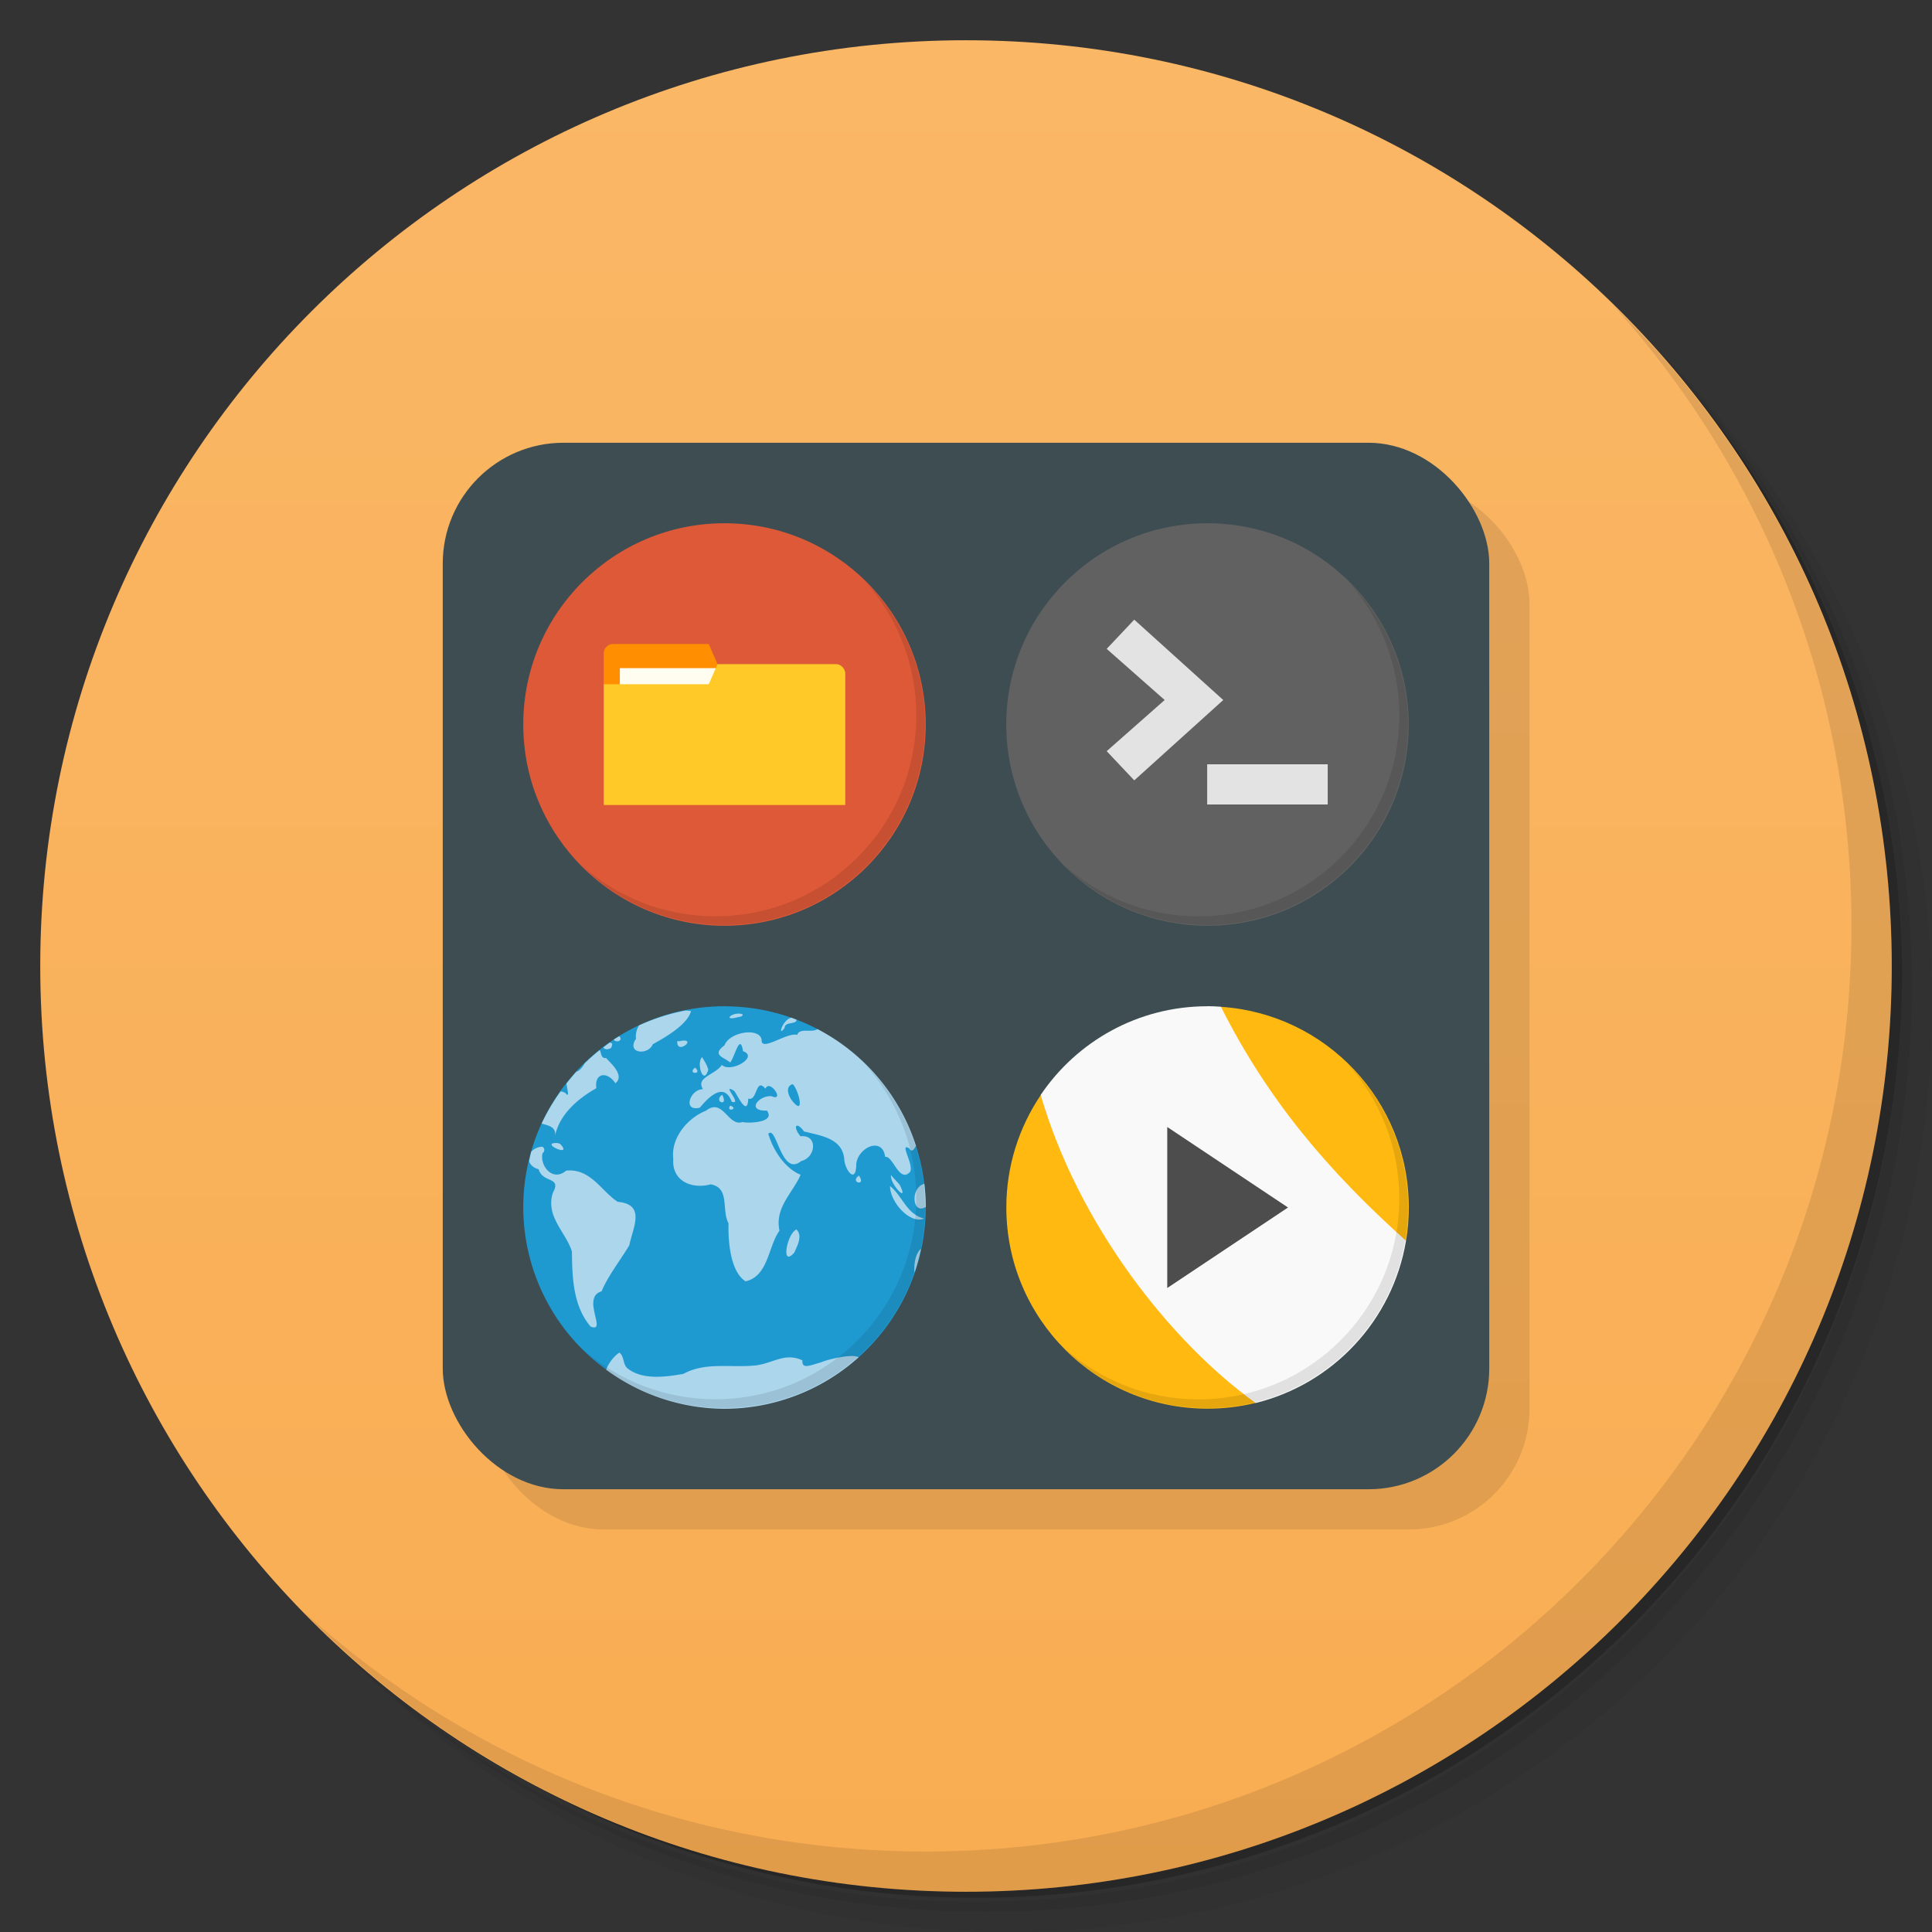 <svg version="1.1" viewBox="0 0 48 48" xmlns="http://www.w3.org/2000/svg">
 <rect x="0" y="0" width="48" height="48" fill="#333333" stroke="none"/>
 <defs>
  <linearGradient id="bg" x2="0" y1="1" y2="47" gradientUnits="userSpaceOnUse">
   <stop style="stop-color:#fab766" offset="0"/>
   <stop style="stop-color:#f9ad52" offset="1"/>
  </linearGradient>
 </defs>
 <path d="m36.31 5c5.859 4.062 9.688 10.831 9.688 18.5 0 12.426-10.07 22.5-22.5 22.5-7.669 0-14.438-3.828-18.5-9.688 1.037 1.822 2.306 3.499 3.781 4.969 4.085 3.712 9.514 5.969 15.469 5.969 12.703 0 23-10.298 23-23 0-5.954-2.256-11.384-5.969-15.469-1.469-1.475-3.147-2.744-4.969-3.781zm4.969 3.781c3.854 4.113 6.219 9.637 6.219 15.719 0 12.703-10.297 23-23 23-6.081 0-11.606-2.364-15.719-6.219 4.16 4.144 9.883 6.719 16.219 6.719 12.703 0 23-10.298 23-23 0-6.335-2.575-12.06-6.719-16.219z" style="opacity:.05"/>
 <path d="m41.28 8.781c3.712 4.085 5.969 9.514 5.969 15.469 0 12.703-10.297 23-23 23-5.954 0-11.384-2.256-15.469-5.969 4.113 3.854 9.637 6.219 15.719 6.219 12.703 0 23-10.298 23-23 0-6.081-2.364-11.606-6.219-15.719z" style="opacity:.1"/>
 <path d="m31.25 2.375c8.615 3.154 14.75 11.417 14.75 21.13 0 12.426-10.07 22.5-22.5 22.5-9.708 0-17.971-6.135-21.12-14.75a23 23 0 0 0 44.875-7 23 23 0 0 0-16-21.875z" style="opacity:.2"/>
 <g style="fill:#fea">
  <path d="m24 1c12.703 0 23 10.297 23 23s-10.297 23-23 23-23-10.297-23-23 10.297-23 23-23z" style="fill:url(#bg)"/>
 </g>
 <path d="m40.03 7.531c3.712 4.084 5.969 9.514 5.969 15.469 0 12.703-10.297 23-23 23-5.954 0-11.384-2.256-15.469-5.969 4.178 4.291 10.01 6.969 16.469 6.969 12.703 0 23-10.298 23-23 0-6.462-2.677-12.291-6.969-16.469z" style="opacity:.1"/>
 <rect x="12" y="12" width="26" height="26" rx="3" style="opacity:.1"/>
 <rect x="11" y="11" width="26" height="26" rx="3" style="fill:#3d4d52"/>
 <path d="m30 13c2.761 0 5 2.239 5 5s-2.239 5-5 5-5-2.239-5-5 2.239-5 5-5z" style="fill:#616161"/>
 <g transform="matrix(.217 0 0 .217 24.783 12.783)">
  <path transform="matrix(4.6 0 0 4.6 -114 -58.802)" d="m28.186 15.4-0.686 0.727 1.443 1.273-1.443 1.273 0.686 0.727 2.215-2-2.215-2zm1.815 3.6v1h3v-1h-3z" style="fill:#e3e3e3"/>
  <path d="m40.03 7.531c3.712 4.084 5.969 9.514 5.969 15.469 0 12.703-10.297 23-23 23-5.954 0-11.384-2.256-15.469-5.969 4.178 4.291 10.01 6.969 16.469 6.969 12.703 0 23-10.298 23-23 0-6.462-2.677-12.291-6.969-16.469z" style="opacity:.1"/>
 </g>
 <path d="m18 13c2.761 0 5 2.239 5 5s-2.239 5-5 5-5-2.239-5-5 2.239-5 5-5z" style="fill:#dd5938"/>
 <g transform="matrix(.217 0 0 .217 12.783 12.783)">
  <path d="m40.03 7.531c3.712 4.084 5.969 9.514 5.969 15.469 0 12.703-10.297 23-23 23-5.954 0-11.384-2.256-15.469-5.969 4.178 4.291 10.01 6.969 16.469 6.969 12.703 0 23-10.298 23-23 0-6.462-2.677-12.291-6.969-16.469z" style="opacity:.1"/>
 </g>
 <path d="m15 16.218v0.782l3 2-0.174-2.5-0.217-0.5h-2.391c-0.109 0-0.217 0.109-0.217 0.217z" style="fill:#ff8f00"/>
 <rect x="15.4" y="16.6" width="2.5" height="1" style="fill:#fffdf0"/>
 <path d="m17.826 16.501-0.217 0.499h-2.609v3h6v-3.267c0-0.116-0.108-0.232-0.217-0.232z" style="fill:#ffca28"/>
 <path d="m18 25c-2.761 0-5 2.239-5 5 0.005 1.595 0.77 3.092 2.061 4.029l2.439 0.471 3.832-0.779c1.059-0.947 1.666-2.3 1.668-3.721-6.49e-4 -0.522-0.083-1.041-0.244-1.537l-2.441-2.894c-0.714-0.373-1.508-0.568-2.314-0.568z" style="fill:#1f9ad1"/>
 <path d="m17.031 25.107a5 5 0 0 0-1.154 0.369c-0.06 0.098-0.091 0.211-0.076 0.334-0.248 0.364 0.3 0.421 0.418 0.133 0.342-0.187 0.865-0.497 0.949-0.822-0.046-0.009-0.091-0.012-0.137-0.014zm1.336 0.076c-0.207-0.011-0.395 0.178-0.053 0.094 0.047-0.017 0.129-0.007 0.141-0.074-0.029-0.011-0.058-0.018-0.088-0.02zm1.295 0.102c-0.224 0.046-0.353 0.509-0.168 0.252 0.004-0.166 0.295-0.072 0.295-0.203a5 5 0 0 0-0.127-0.049zm0.652 0.283c-0.163 0.101-0.44-0.043-0.508 0.143-0.259-0.07-0.899 0.431-0.883 0.127-0.04-0.317-0.793-0.21-0.924 0.133-0.329 0.247-0.013 0.291 0.141 0.426 0.113-0.122 0.244-0.759 0.32-0.281 0.403 0.142-0.31 0.55-0.525 0.342-0.164 0.245-0.662 0.31-0.469 0.602-0.329 0.004-0.513 0.57-0.078 0.459 0.214-0.259 0.603-0.653 0.793-0.145 0.287 0.086-0.296-0.493 0.064-0.268 0.096 0.142 0.326 0.647 0.346 0.188 0.232 0.077 0.177-0.545 0.426-0.244 0.104-0.26 0.498 0.334 0.15 0.184-0.324-0.02-0.634 0.375-0.113 0.359 0.226 0.302-0.48 0.321-0.605 0.283-0.363 0.127-0.479-0.613-0.91-0.281-0.459 0.182-0.875 0.681-0.812 1.195-0.041 0.563 0.472 0.759 0.928 0.635 0.488 0.08 0.265 0.639 0.445 0.967-0.012 0.476 0.051 1.206 0.424 1.443 0.57-0.131 0.56-0.875 0.842-1.258-0.123-0.58 0.331-0.937 0.525-1.391-0.366-0.146-0.673-0.575-0.803-1.018 0.21-0.224 0.319 1.087 0.818 0.678 0.375-0.093 0.415-0.666-0.018-0.615-0.2-0.244-0.109-0.388 0.088-0.121 0.404 0.107 0.957 0.161 1 0.695 0.018 0.272 0.293 0.623 0.297 0.125 0.033-0.418 0.651-0.708 0.719-0.186 0.19-0.045 0.355 0.672 0.621 0.367 0.092-0.192-0.282-0.736-0.023-0.58 0.052 0.104 0.12 0.042 0.166-0.068a5 5 0 0 0-2.441-2.894zm-4.93 0.176a5 5 0 0 0-0.135 0.084c0.046 0.087 0.249 0.035 0.135-0.084zm1.631 0.109c-0.031-0.002-0.074 0.002-0.135 0.016l-0.029-0.002h-0.025c-0.016 0.325 0.408 0.001 0.189-0.014zm-1.861 0.047a5 5 0 0 0-0.164 0.123c0.029 0.044 0.094 0.069 0.191 0.014l0.02-0.045 0.01-0.064c-0.021-0.012-0.039-0.02-0.057-0.027zm-0.254 0.189a5 5 0 0 0-0.375 0.332c-7.28e-4 0.001-0.001 0.003-0.002 0.004-0.056 0.095-0.117 0.176-0.205 0.203a5 5 0 0 0-0.244 0.293c0.027 0.189 0.08 0.367-0.027 0.234-0.041-0.026-0.082-0.037-0.121-0.037a5 5 0 0 0-0.469 0.795c0.127 0.046 0.374 0.066 0.332 0.311 0.109-0.538 0.573-0.932 1.027-1.188-0.053-0.39 0.278-0.422 0.473-0.123 0.262-0.203-0.184-0.558-0.23-0.627-0.127 0.02-0.115-0.113-0.158-0.197zm2.541 0.174c-0.146 0.165 0.038 0.721 0.156 0.314-0.029-0.115-0.095-0.215-0.156-0.314zm-0.172 0.262c-0.212 0.166 0.205 0.18 0 0zm2.426 0.41c0.156 0.156 0.314 0.841-0.029 0.393-0.081-0.115-0.164-0.333 0.029-0.393zm-1.754 0.264c-0.234 0.175 0.174 0.315 0 0zm0.201 0.27c-0.119 0.172 0.232 0.083 0 0zm-4.363 0.93c-0.313 0.026 0.465 0.363 0.137 0.021l-0.059-0.021c-0.031-0.001-0.057-0.002-0.078 0zm-0.318 0.09c-0.122 0.013-0.21 0.063-0.264 0.127a5 5 0 0 0-0.051 0.236c0.028 0.086 0.105 0.163 0.236 0.197 0.105 0.357 0.58 0.175 0.354 0.584-0.188 0.594 0.319 0.972 0.473 1.459 0.007 0.64 0.027 1.351 0.463 1.865 0.429 0.177-0.241-0.727 0.273-0.873 0.16-0.383 0.464-0.769 0.689-1.143 0.093-0.448 0.416-1.02-0.287-1.082-0.409-0.266-0.676-0.837-1.281-0.775-0.34 0.289-0.661-0.126-0.586-0.434 0.062-0.042 0.059-0.143-0.02-0.162zm8.676 0.705c-0.036 0.223 0.465 0.734 0.215 0.242-0.068-0.084-0.149-0.157-0.215-0.242zm-0.797 0.014c-0.245 0.17 0.196 0.28 0 0zm1.625 0.205c-0.349 0.081-0.311 0.78 0.035 0.574a5 5 0 0 0-0.035-0.574zm-0.852 0.055c-1.77e-4 0.398 0.496 0.955 0.848 0.807-0.436-0.104-0.533-0.554-0.848-0.807zm-2.328 1.078c-0.241 0.117-0.388 0.96-0.051 0.574 0.073-0.164 0.216-0.424 0.051-0.574zm3.094 0.484c-0.143 0.112-0.179 0.417-0.158 0.584a5 5 0 0 0 0.158-0.584zm-7.49 2.574c-0.139 0.091-0.278 0.276-0.328 0.426a5 5 0 0 0 2.939 0.971 5 5 0 0 0 3.332-1.279c-0.145-0.097-0.767 0.05-0.93 0.123-0.264 0.073-0.487 0.186-0.465-0.045-0.447-0.22-0.772 0.105-1.232 0.129-0.578 0.05-1.193-0.09-1.727 0.205-0.443 0.075-1.014 0.161-1.393-0.141-0.118-0.113-0.069-0.289-0.197-0.389z" style="fill:#abd6ec"/>
 <g transform="matrix(.217 0 0 .217 12.783 24.782)">
  <path d="m40.03 7.531c3.712 4.084 5.969 9.514 5.969 15.469 0 12.703-10.297 23-23 23-5.954 0-11.384-2.256-15.469-5.969 4.178 4.291 10.01 6.969 16.469 6.969 12.703 0 23-10.298 23-23 0-6.462-2.677-12.291-6.969-16.469z" style="opacity:.1"/>
 </g>
 <path d="m30.334 25.014c-0.117 2.728 1.972 4.293 4.6 5.814 0.045-0.27 0.068-0.545 0.068-0.828 0-2.649-2.062-4.815-4.668-4.986zm-4.477 2.193c-0.537 0.797-0.855 1.758-0.855 2.791 0 2.761 2.237 5 4.998 5 0.412 0 0.811-0.049 1.195-0.143-1.636-1.926-3.531-5.122-5.338-7.648z" style="fill:#ffb910"/>
 <path d="m30 25c-1.726 0-3.245 0.872-4.143 2.201 1e-3 2e-3 -1e-3 5e-3 0 7e-3 0.926 3.188 3.191 6.106 5.339 7.649 1.921-0.471 3.406-2.055 3.736-4.03-1.942-1.741-3.435-3.502-4.599-5.815-0.11-7e-3 -0.221-0.014-0.333-0.014z" style="fill:#f9f9f9"/>
 <path d="m29 28v4l3-2" style="fill:#4d4d4d"/>
 <g transform="matrix(.217 0 0 .217 24.783 24.784)">
  <path d="m40.03 7.531c3.712 4.084 5.969 9.514 5.969 15.469 0 12.703-10.297 23-23 23-5.954 0-11.384-2.256-15.469-5.969 4.178 4.291 10.01 6.969 16.469 6.969 12.703 0 23-10.298 23-23 0-6.462-2.677-12.291-6.969-16.469z" style="opacity:.1"/>
 </g>
</svg>
